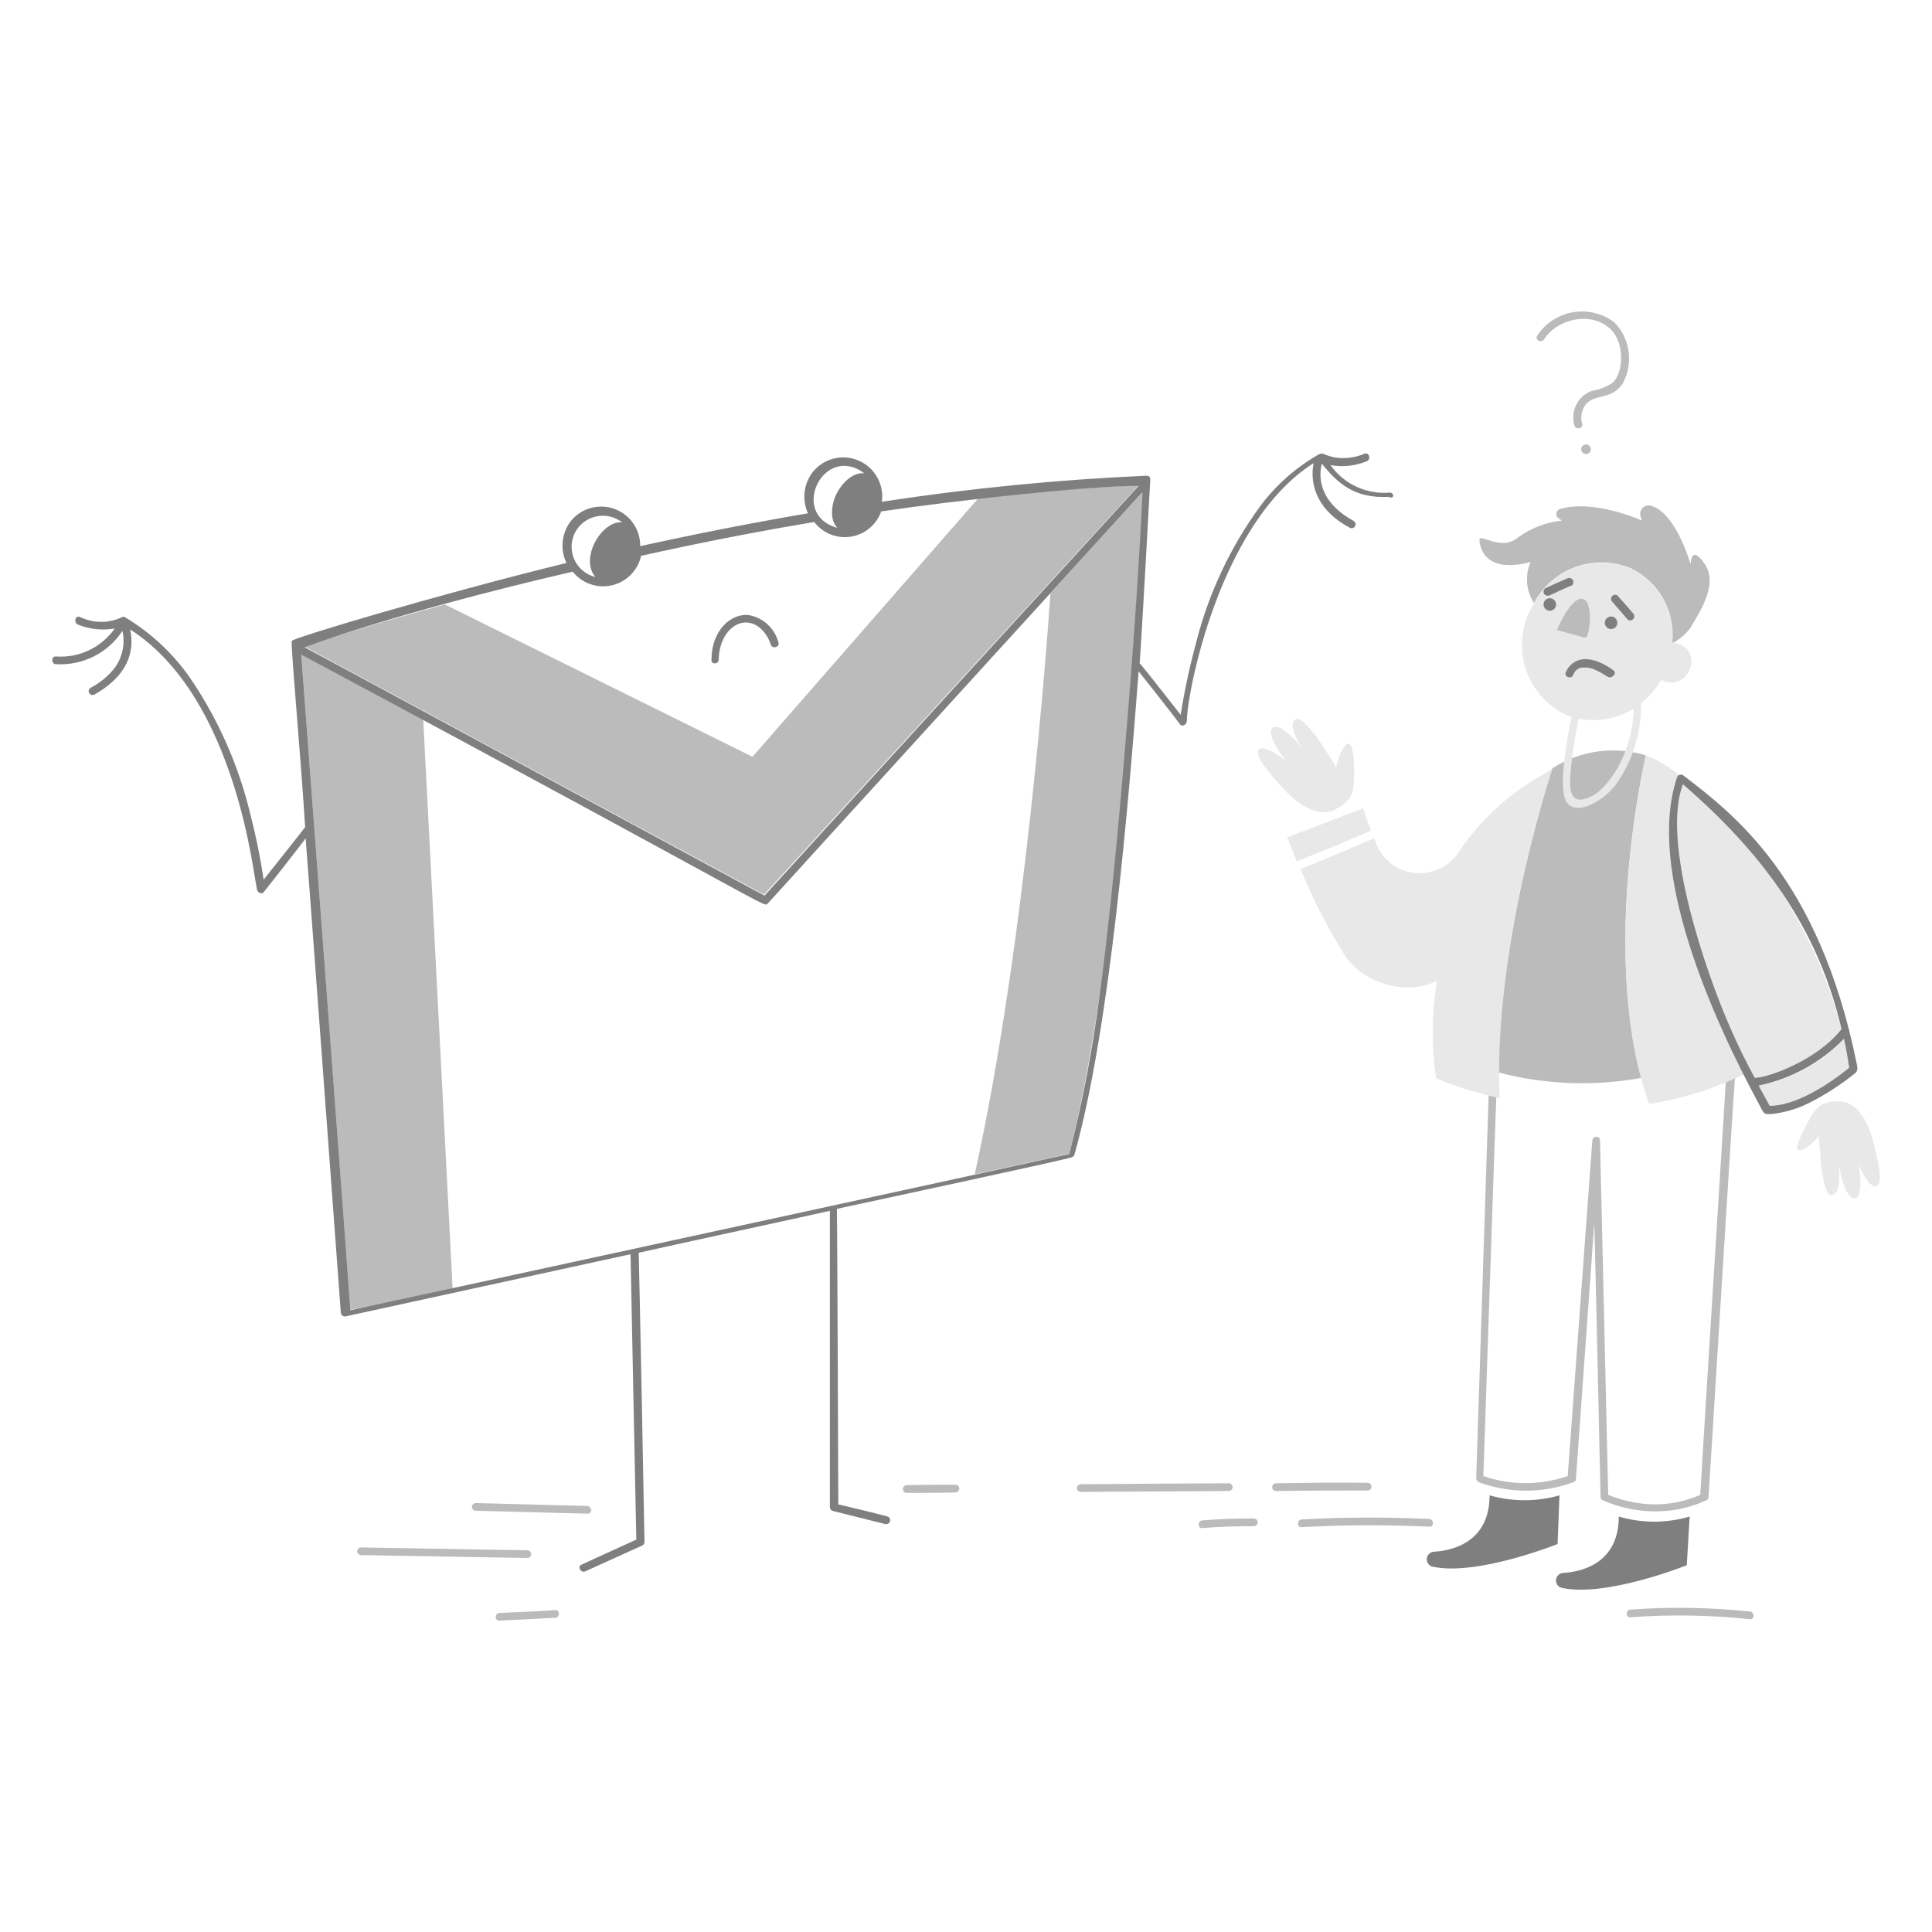 <svg width="231" height="231" viewBox="0 0 231 231" fill="none" xmlns="http://www.w3.org/2000/svg">
<path d="M196.261 128.875C192.226 113.83 195.626 95.558 196.78 90.313C194.915 89.741 192.948 89.584 191.016 89.853C189.085 90.122 187.235 90.81 185.597 91.869C184.102 96.595 179.141 113.374 179.199 128.24C184.772 129.694 190.596 129.91 196.261 128.875Z" fill="#BBBBBB"/>
<path d="M200.123 76.883H199.951C200.126 75.075 199.745 73.256 198.86 71.669C197.974 70.083 196.625 68.805 194.993 68.006C192.892 67.134 190.541 67.076 188.399 67.843C186.257 68.611 184.478 70.148 183.408 72.156C182.675 73.314 182.208 74.62 182.041 75.98C181.873 77.34 182.009 78.72 182.439 80.02C182.869 81.321 183.582 82.511 184.527 83.503C185.472 84.495 186.625 85.266 187.903 85.759C187.403 88.008 186.574 92.683 186.983 94.982C187.257 96.495 188.264 96.85 189.692 96.423C191.381 95.776 192.803 94.578 193.727 93.022C195.405 90.349 196.267 87.244 196.206 84.088C197.186 83.311 198.006 82.352 198.621 81.263C198.725 81.307 198.822 81.365 198.91 81.436C199.483 81.671 200.126 81.67 200.698 81.433C201.271 81.196 201.726 80.742 201.966 80.171C202.149 79.841 202.245 79.469 202.245 79.091C202.244 78.713 202.147 78.342 201.962 78.013C201.777 77.683 201.512 77.406 201.19 77.209C200.868 77.011 200.501 76.899 200.123 76.883ZM193.436 91.754C192.562 93.249 191.304 94.982 189.575 95.5C187.5 96.134 187.672 93.775 187.787 92.387C187.957 90.215 188.285 88.057 188.768 85.932C191.033 86.378 193.382 85.945 195.339 84.721C195.28 87.184 194.627 89.597 193.436 91.754Z" fill="#E8E8E8"/>
<path d="M183.004 67.2C182.663 67.987 182.521 68.845 182.591 69.7C182.661 70.555 182.941 71.379 183.407 72.099C184.477 70.091 186.257 68.554 188.399 67.786C190.541 67.019 192.892 67.078 194.993 67.95C196.633 68.739 197.989 70.015 198.876 71.603C199.763 73.192 200.138 75.016 199.95 76.826H200.123C200.908 76.37 201.594 75.763 202.14 75.04C202.715 73.889 205.599 70.082 203.865 67.489C202.132 64.895 202.14 67.489 202.14 67.489C202.14 67.489 200.415 61.263 197.356 60.456C197.184 60.415 197.004 60.419 196.834 60.469C196.664 60.519 196.51 60.613 196.387 60.741C196.265 60.869 196.178 61.027 196.136 61.199C196.093 61.371 196.097 61.551 196.146 61.721L196.319 62.241C196.319 62.241 190.613 59.647 186.52 60.861C186.401 60.897 186.296 60.966 186.217 61.062C186.138 61.157 186.089 61.274 186.077 61.398C186.064 61.521 186.089 61.645 186.147 61.754C186.206 61.864 186.296 61.953 186.405 62.011L186.75 62.241C184.855 62.444 183.047 63.139 181.505 64.258C179.488 65.983 176.895 63.683 176.895 64.546C176.895 65.408 177.527 68.64 183.004 67.2Z" fill="#BBBBBB"/>
<path d="M206.35 129.336C206.292 130.371 203.294 178.157 203.294 178.733C200.851 179.81 198.141 180.131 195.513 179.653C194.404 179.48 193.32 179.171 192.285 178.733C192.285 178.618 191.306 136.252 191.306 136.368C191.306 135.733 190.441 135.793 190.386 136.368C190.375 136.483 187.446 176.369 187.446 176.486C184.179 177.614 180.627 177.614 177.36 176.486C177.417 174.929 178.855 131.751 178.915 130.946C178.57 130.888 178.281 130.773 177.995 130.716C177.995 130.831 176.5 176.886 176.5 176.771C176.5 177.001 176.673 177.116 176.845 177.231C180.473 178.566 184.458 178.566 188.086 177.231C188.189 177.209 188.281 177.15 188.344 177.066C188.408 176.981 188.438 176.876 188.431 176.771C188.442 176.643 190.631 146.091 190.621 146.222C190.679 147.717 191.37 178.962 191.37 178.962C191.359 179.045 191.376 179.129 191.418 179.202C191.459 179.275 191.523 179.332 191.6 179.365C194.222 180.527 197.113 180.946 199.957 180.575C201.373 180.375 202.753 179.968 204.05 179.365C204.127 179.332 204.191 179.274 204.232 179.202C204.274 179.129 204.29 179.045 204.28 178.962C204.51 175.584 207.36 129.083 207.449 128.815C207.108 129.037 206.738 129.212 206.35 129.336Z" fill="#BBBBBB"/>
<path d="M163.924 99.305C163.565 98.44 163.257 97.555 163.004 96.654L153.897 100.112L155.047 102.994C155.163 102.937 162.525 100.004 163.924 99.305ZM185.597 91.925C185.354 92.059 185.124 92.213 184.907 92.385C180.652 94.651 177.026 97.939 174.358 101.954C173.757 102.845 172.911 103.543 171.923 103.964C170.934 104.386 169.845 104.513 168.786 104.331C167.727 104.149 166.744 103.665 165.953 102.937C165.162 102.21 164.598 101.27 164.329 100.229C162.427 101.034 156.547 103.515 155.51 103.919C157.007 107.614 158.84 111.164 160.986 114.524C163.579 117.983 168.767 118.963 171.822 117.233C171.181 121.105 171.142 125.052 171.707 128.935C174.169 129.945 176.715 130.735 179.316 131.298C178.694 119.508 181.877 103.23 185.597 91.925Z" fill="#E8E8E8"/>
<path d="M54.118 154.063L50.603 86.047C45.747 83.425 40.886 80.811 36.02 78.208C36.035 78.338 41.9 156.482 41.9 156.599C43.61 156.247 43.889 156.432 54.118 154.063ZM133.893 98.152C134.368 93.243 136.524 63.724 136.718 58.726C135.161 60.451 127.725 68.582 125.593 70.945C125.248 76.018 122.653 112.735 116.544 140.405C117.685 140.138 126.03 138.38 127.84 137.927C131.025 125.34 132.597 111.276 133.893 98.152ZM136.141 58.034C135.276 58.092 134.47 58.092 133.611 58.149C126.359 58.465 120.578 59.275 116.953 59.59L89.97 90.485L53.196 72.271C41.422 75.482 37.729 76.945 36.366 77.285C36.504 77.357 91.221 106.899 91.354 106.97C91.465 106.855 102.075 95.197 136.141 58.034ZM170.899 181.616C165.809 181.375 160.711 181.394 155.623 181.673C155.048 181.73 155.048 182.653 155.623 182.593C160.711 182.315 165.809 182.296 170.899 182.537C171.475 182.594 171.475 181.673 170.899 181.616ZM149.917 181.557C147.847 181.557 145.825 181.616 143.751 181.787C143.176 181.845 143.176 182.767 143.751 182.707C145.821 182.533 147.842 182.477 149.917 182.477C150.039 182.477 150.156 182.429 150.242 182.342C150.328 182.256 150.377 182.139 150.377 182.017C150.377 181.895 150.328 181.778 150.242 181.692C150.156 181.606 150.039 181.557 149.917 181.557ZM146.92 177.349C141.041 177.379 135.161 177.408 129.225 177.464C129.103 177.464 128.986 177.513 128.9 177.599C128.813 177.685 128.765 177.802 128.765 177.924C128.765 178.046 128.813 178.163 128.9 178.249C128.986 178.336 129.103 178.384 129.225 178.384C135.104 178.327 140.983 178.327 146.92 178.269C147.042 178.269 147.159 178.221 147.245 178.134C147.332 178.048 147.38 177.931 147.38 177.809C147.38 177.687 147.332 177.57 147.245 177.484C147.159 177.398 147.042 177.349 146.92 177.349ZM114.235 177.523C112.28 177.523 110.316 177.523 108.413 177.58C108.291 177.58 108.174 177.629 108.088 177.715C108.002 177.801 107.953 177.918 107.953 178.04C107.953 178.162 108.002 178.279 108.088 178.366C108.174 178.452 108.291 178.5 108.413 178.5C110.368 178.5 112.333 178.5 114.235 178.443C114.357 178.443 114.474 178.394 114.56 178.308C114.646 178.222 114.695 178.105 114.695 177.983C114.695 177.861 114.646 177.744 114.56 177.658C114.474 177.571 114.357 177.523 114.235 177.523ZM66.395 192.509C64.15 192.679 61.956 192.739 59.708 192.854C59.133 192.854 59.133 193.832 59.708 193.774L66.395 193.429C66.97 193.432 66.97 192.466 66.395 192.509ZM163.52 178.214C163.642 178.214 163.759 178.166 163.846 178.079C163.932 177.993 163.98 177.876 163.98 177.754C163.98 177.632 163.932 177.515 163.846 177.429C163.759 177.342 163.642 177.294 163.52 177.294C159.89 177.237 156.201 177.294 152.569 177.352C152.447 177.352 152.33 177.4 152.244 177.486C152.157 177.573 152.109 177.69 152.109 177.812C152.109 177.934 152.157 178.051 152.244 178.137C152.33 178.223 152.447 178.272 152.569 178.272C156.201 178.214 159.832 178.214 163.52 178.214ZM70.2 180.059L56.885 179.714C56.763 179.714 56.646 179.762 56.56 179.848C56.474 179.935 56.425 180.052 56.425 180.174C56.425 180.296 56.474 180.413 56.56 180.499C56.646 180.585 56.763 180.634 56.885 180.634L70.2 180.979C70.835 181.038 70.835 180.116 70.2 180.059ZM63.053 185.362L43.167 185.017C43.045 185.017 42.928 185.066 42.842 185.152C42.755 185.238 42.707 185.355 42.707 185.477C42.707 185.599 42.755 185.716 42.842 185.803C42.928 185.889 43.045 185.937 43.167 185.937L63.053 186.282C63.175 186.282 63.292 186.234 63.378 186.148C63.464 186.061 63.513 185.944 63.513 185.822C63.513 185.7 63.464 185.583 63.378 185.497C63.292 185.411 63.175 185.362 63.053 185.362ZM209.225 192.682C204.476 192.183 199.693 192.106 194.93 192.452C194.355 192.509 194.355 193.432 194.93 193.372C199.692 193.017 204.477 193.094 209.225 193.602C209.805 193.662 209.805 192.743 209.225 192.682Z" fill="#BBBBBB"/>
<path d="M85.936 78.843C85.936 77.233 86.685 75.211 88.351 74.577C90.138 73.942 91.637 75.442 92.156 77.055C92.328 77.63 93.25 77.4 93.076 76.826C92.862 75.992 92.412 75.238 91.779 74.655C91.146 74.072 90.358 73.684 89.51 73.54C87.373 73.31 85.072 75.412 85.072 78.843C84.957 79.476 85.936 79.476 85.936 78.843Z" fill="#7F7F7F"/>
<path d="M166.115 58.899C164.759 59.01 163.397 58.764 162.164 58.188C160.931 57.612 159.869 56.725 159.083 55.614C160.538 55.871 162.037 55.712 163.406 55.154C163.981 54.924 163.693 54.058 163.176 54.234C162.054 54.727 160.813 54.887 159.603 54.694C159.149 54.601 158.705 54.466 158.277 54.29C158.047 54.154 157.877 54.242 157.628 54.358C154.938 55.899 152.59 57.973 150.728 60.453C147.118 65.379 144.495 70.958 143.005 76.881C142.239 79.709 141.624 82.575 141.165 85.469C140.82 85.023 136.659 79.696 136.266 79.301C136.611 74.46 137.531 57.397 137.531 57.397C137.531 56.948 137.363 56.887 137.012 56.879C126.435 57.353 115.891 58.393 105.425 59.992C105.473 59.784 105.492 59.571 105.483 59.358C105.483 58.4 105.189 57.465 104.639 56.681C104.09 55.896 103.312 55.299 102.412 54.972C101.512 54.644 100.532 54.602 99.607 54.85C98.682 55.099 97.856 55.626 97.241 56.36C96.679 57.054 96.322 57.892 96.21 58.777C96.098 59.663 96.235 60.563 96.606 61.375C89.069 62.657 82.649 63.967 76.547 65.294C76.559 64.332 76.273 63.389 75.728 62.595C75.183 61.802 74.405 61.196 73.503 60.861C72.6 60.527 71.615 60.48 70.685 60.727C69.754 60.974 68.923 61.502 68.304 62.24C67.739 62.945 67.386 63.795 67.284 64.693C67.182 65.59 67.337 66.498 67.729 67.311C51.48 71.303 35.516 76.181 35.22 76.477C35.105 76.477 34.803 76.592 34.875 76.881C34.875 78.667 35.961 90.443 36.485 98.899C34.487 101.468 31.412 105.297 31.527 105.182C31.139 102.602 30.62 100.043 29.971 97.515C28.582 91.621 26.121 86.033 22.709 81.03C20.671 78.111 18.039 75.655 14.985 73.825C14.94 73.78 14.883 73.751 14.821 73.74C14.759 73.73 14.696 73.74 14.639 73.768C13.85 74.155 12.982 74.356 12.103 74.356C11.224 74.356 10.356 74.155 9.567 73.768C8.992 73.538 8.762 74.458 9.337 74.688C10.727 75.243 12.243 75.403 13.718 75.148C12.936 76.266 11.876 77.162 10.644 77.748C9.411 78.334 8.047 78.59 6.686 78.491C6.111 78.433 6.111 79.411 6.686 79.411C8.245 79.508 9.802 79.192 11.199 78.493C12.596 77.795 13.783 76.74 14.641 75.434C14.812 76.21 14.812 77.013 14.643 77.789C14.474 78.565 14.138 79.295 13.66 79.929C12.885 80.882 11.924 81.667 10.835 82.235C10.729 82.296 10.65 82.397 10.618 82.516C10.586 82.634 10.602 82.761 10.663 82.868C10.724 82.974 10.825 83.052 10.943 83.085C11.062 83.117 11.189 83.101 11.295 83.04C14.4 81.294 16.294 78.74 15.561 75.258C28.383 83.477 30.345 105.288 30.664 105.923C30.664 106.759 31.255 106.999 31.527 106.673C31.703 106.454 36.542 100.337 36.542 100.216C36.697 101.826 40.75 157.049 40.75 156.934C40.753 157.004 40.771 157.073 40.802 157.135C40.834 157.197 40.878 157.252 40.933 157.296C40.987 157.339 41.051 157.371 41.118 157.388C41.186 157.405 41.257 157.407 41.325 157.394C42.075 157.221 73.835 150.305 75.391 149.96C75.391 150.093 76.081 184.208 76.081 184.083C66.797 188.302 70.343 186.746 69.51 187.079C68.991 187.309 69.452 188.114 69.969 187.884C70.09 187.829 76.712 184.819 76.828 184.771C76.897 184.729 76.955 184.67 76.995 184.599C77.035 184.528 77.057 184.449 77.058 184.368C77.058 183.666 76.421 151.043 76.368 149.784C78.616 149.265 98.07 145.057 99.223 144.77V180.219C99.234 180.332 99.283 180.439 99.361 180.522C99.439 180.605 99.543 180.66 99.656 180.679L105.881 182.234C105.998 182.253 106.118 182.227 106.217 182.161C106.316 182.095 106.387 181.995 106.416 181.88C106.445 181.764 106.429 181.642 106.373 181.538C106.316 181.433 106.223 181.354 106.111 181.314C104.156 180.796 102.191 180.335 100.232 179.874C100.232 179.874 100.117 145.923 100.059 144.54C100.756 144.376 128.13 138.518 128.13 138.372C128.211 138.347 128.285 138.303 128.345 138.243C128.405 138.182 128.45 138.109 128.475 138.027C132.739 122.863 134.938 95.902 136.142 80.272C137.583 82.059 140.868 86.267 141.098 86.612C141.386 86.957 141.847 86.612 141.903 86.267C141.903 82.891 145.798 62.539 157.061 55.371C156.509 58.229 157.783 61.207 161.385 63.094C161.492 63.156 161.619 63.172 161.737 63.139C161.856 63.107 161.957 63.029 162.018 62.922C162.079 62.815 162.095 62.689 162.063 62.57C162.03 62.451 161.952 62.35 161.845 62.289C158.295 60.334 157.475 57.699 158.042 55.43C160.063 57.96 162.079 59.594 165.996 59.408C166.749 59.763 166.75 58.85 166.115 58.899ZM103.345 56.599C102.195 56.426 100.808 57.464 100.001 59.078C99.42 60.24 99.16 62.156 100.116 63.112C94.294 61.52 98.472 52.94 103.345 56.593V56.599ZM68.875 63.452C69.153 63 69.524 62.612 69.963 62.314C70.402 62.015 70.899 61.813 71.422 61.721C71.944 61.628 72.481 61.647 72.996 61.777C73.51 61.906 73.992 62.143 74.409 62.472C72.471 62.181 70.111 65.306 70.604 67.775C70.689 68.221 70.887 68.638 71.179 68.986C70.613 68.847 70.087 68.577 69.644 68.197C69.201 67.818 68.853 67.34 68.629 66.801C68.405 66.263 68.31 65.679 68.353 65.097C68.396 64.516 68.574 63.952 68.875 63.452ZM68.472 68.35C69.02 69.037 69.752 69.556 70.582 69.844C71.413 70.133 72.308 70.181 73.165 69.982C74.021 69.783 74.804 69.345 75.422 68.72C76.04 68.094 76.468 67.307 76.657 66.448C77.37 66.333 85.718 64.351 97.35 62.413C97.855 63.072 98.528 63.584 99.3 63.892C100.071 64.201 100.912 64.295 101.733 64.166C102.553 64.036 103.324 63.687 103.963 63.156C104.601 62.625 105.085 61.931 105.362 61.148C113.896 59.874 130.104 58.093 136.143 58.093C135.986 58.263 91.54 106.897 91.408 107.083C89.683 106.163 38.551 78.493 36.419 77.398C36.547 77.371 46.237 73.525 68.472 68.35ZM131.473 118.958C130.656 125.367 129.443 131.72 127.841 137.979C126.893 138.216 42.068 156.654 41.9 156.654C41.9 156.202 36.029 78.38 36.02 78.264C94.555 109.621 91.127 108.465 91.816 108.007C93.311 106.334 135.047 60.568 136.603 58.838C136.182 69.457 133.785 102.337 131.473 118.96V118.958ZM186.462 178.791C183.73 179.57 180.836 179.57 178.104 178.791C178.104 184.498 173.492 185.42 171.418 185.535C171.203 185.554 171.001 185.65 170.851 185.805C170.7 185.96 170.609 186.164 170.595 186.379C170.581 186.595 170.645 186.809 170.775 186.981C170.905 187.154 171.092 187.275 171.303 187.322C176.606 188.472 186.231 184.613 186.231 184.613L186.462 178.791ZM193.552 181.327C193.552 187.033 188.94 187.956 186.866 188.071C186.651 188.09 186.449 188.186 186.298 188.341C186.148 188.496 186.057 188.699 186.043 188.915C186.029 189.131 186.093 189.344 186.223 189.517C186.353 189.69 186.54 189.811 186.751 189.858C192.055 191.008 201.68 187.148 201.68 187.148L202.025 181.327C199.259 182.141 196.318 182.141 193.552 181.327Z" fill="#7F7F7F"/>
<path d="M193.033 38.551C192.336 38.02 191.537 37.637 190.685 37.427C189.834 37.217 188.948 37.183 188.084 37.329C187.219 37.475 186.394 37.797 185.658 38.275C184.923 38.754 184.294 39.377 183.81 40.109C183.465 40.627 184.27 41.088 184.615 40.569C186.225 38.089 190.264 37.168 192.568 39.358C194.316 41.018 194.12 44.712 192.742 45.814C192.009 46.287 191.184 46.6 190.321 46.734C189.512 47.032 188.848 47.627 188.462 48.398C188.076 49.169 187.999 50.058 188.246 50.884C188.419 51.459 189.341 51.229 189.166 50.654C189.058 50.273 189.038 49.873 189.108 49.483C189.178 49.094 189.336 48.725 189.569 48.406C190.636 47.019 192.591 47.917 194.006 45.876C194.65 44.712 194.902 43.372 194.727 42.053C194.552 40.735 193.958 39.507 193.033 38.551Z" fill="#BBBBBB"/>
<path d="M189.056 53.711C189.056 53.864 189.117 54.01 189.225 54.118C189.333 54.226 189.48 54.287 189.633 54.287C189.785 54.287 189.932 54.226 190.04 54.118C190.148 54.01 190.209 53.864 190.209 53.711C190.209 53.558 190.148 53.411 190.04 53.303C189.932 53.195 189.785 53.134 189.633 53.134C189.48 53.134 189.333 53.195 189.225 53.303C189.117 53.411 189.056 53.558 189.056 53.711Z" fill="#BBBBBB"/>
<path d="M224.158 137.235C223.738 135.15 222.54 131.869 220.066 131.7C217.191 131.504 216.715 133.13 215.743 134.987C215.628 135.217 214.417 137.407 215.053 137.517C215.918 137.69 217.59 135.729 217.59 135.729C217.36 136.018 217.638 137.632 217.647 137.978C217.687 139.143 217.841 140.302 218.107 141.437C218.236 142.012 218.567 143.277 219.318 142.762C220.123 142.187 219.893 139.937 219.893 139.187C219.956 140.15 220.583 142.789 221.449 143.223C222.86 143.9 222.447 139.935 222.159 139.175C222.421 139.806 223.424 141.783 224.158 141.841C225.426 141.958 224.29 137.864 224.158 137.235Z" fill="#E8E8E8"/>
<path d="M196.894 90.37H196.779C194.134 102.77 192.803 120.105 197.183 131.986C201.413 131.334 205.51 130 209.313 128.036L209.805 129.047C210.035 128.99 210.265 128.99 210.44 128.932C214.128 127.951 217.875 126.108 220.181 123.111C216.003 106.399 202.762 92.401 196.894 90.37Z" fill="#E8E8E8"/>
<path d="M220.47 124.204C217.757 127.114 214.18 129.075 210.267 129.797C210.671 130.602 211.132 131.407 211.593 132.217C214.737 132.217 218.679 129.651 221.104 127.663C220.931 126.271 220.633 125.189 220.47 124.204Z" fill="#E8E8E8"/>
<path d="M221.968 127.03C217.444 104.95 207.258 97.313 201.217 92.676C201.157 92.643 201.091 92.622 201.023 92.616C200.955 92.609 200.886 92.617 200.821 92.639C200.756 92.661 200.697 92.696 200.646 92.742C200.595 92.788 200.555 92.844 200.527 92.906C196.777 103.968 204.723 121.672 210.268 131.928C211.017 133.423 210.958 133.193 211.878 133.193C213.38 133.019 214.841 132.591 216.2 131.928C218.231 130.909 220.144 129.672 221.907 128.239C222.198 127.895 222.038 127.373 221.968 127.03ZM206.924 122.995C203.947 116.24 198.59 100.685 201.218 93.772C210.486 101.777 217.349 110.776 220.182 123.052C217.231 126.797 211.366 128.875 209.806 128.875C208.762 126.957 207.8 124.995 206.924 122.995ZM220.47 124.205C220.7 125.102 221.089 127.54 221.104 127.664C218.689 129.638 214.716 132.218 211.593 132.218C211.133 131.413 210.729 130.608 210.268 129.797C214.151 128.995 217.704 127.047 220.469 124.205H220.47Z" fill="#7F7F7F"/>
<path d="M161.908 91.638C161.908 91.265 161.793 88.757 161.158 88.929C160.293 89.218 159.717 91.868 159.717 91.868C159.776 91.466 158.737 90.144 158.567 89.851C157.947 88.808 157.233 87.824 156.434 86.912C156.023 86.452 155.108 85.417 154.647 86.278C154.256 87.06 155.15 88.63 155.682 89.477C155.207 88.82 154.647 88.229 154.018 87.719C153.614 87.374 153.039 86.865 152.522 86.914C150.854 87.064 153.328 90.603 153.903 91.065C153.384 90.661 151.419 89.206 150.674 89.507C149.454 90.004 152.514 93.254 152.974 93.773C154.415 95.445 157.124 97.981 159.546 96.828C162.049 95.574 161.902 94.378 161.908 91.638Z" fill="#E8E8E8"/>
<path d="M192.63 73.713C192.481 73.713 192.337 73.757 192.213 73.839C192.09 73.921 191.994 74.038 191.937 74.175C191.88 74.312 191.865 74.463 191.894 74.609C191.923 74.754 191.995 74.888 192.1 74.993C192.204 75.097 192.338 75.169 192.484 75.198C192.629 75.227 192.78 75.212 192.917 75.155C193.054 75.098 193.171 75.002 193.253 74.879C193.336 74.756 193.38 74.611 193.38 74.462C193.376 74.265 193.296 74.076 193.156 73.936C193.016 73.796 192.828 73.716 192.63 73.713ZM185.305 71.522C185.157 71.522 185.012 71.566 184.889 71.648C184.766 71.731 184.669 71.848 184.613 71.985C184.556 72.122 184.541 72.272 184.57 72.418C184.599 72.563 184.67 72.697 184.775 72.802C184.88 72.907 185.014 72.978 185.159 73.007C185.305 73.036 185.455 73.021 185.592 72.964C185.729 72.908 185.846 72.811 185.929 72.688C186.011 72.565 186.055 72.42 186.055 72.272C186.052 72.074 185.972 71.885 185.832 71.745C185.692 71.606 185.503 71.525 185.305 71.522ZM195.281 73.366C194.4 72.288 193.516 71.393 193.441 71.234C193.347 71.151 193.226 71.107 193.101 71.111C192.977 71.115 192.858 71.166 192.77 71.254C192.682 71.342 192.631 71.461 192.627 71.585C192.624 71.71 192.668 71.831 192.751 71.924C192.772 71.952 194.579 74.028 194.591 74.058C194.684 74.14 194.805 74.184 194.93 74.181C195.054 74.177 195.173 74.126 195.261 74.038C195.349 73.95 195.4 73.831 195.404 73.707C195.407 73.582 195.363 73.461 195.281 73.368V73.366ZM185.305 71.176C185.42 71.121 187.731 70.026 187.9 70.026C188.007 69.954 188.083 69.843 188.111 69.716C188.14 69.59 188.118 69.458 188.052 69.347C187.985 69.236 187.878 69.154 187.753 69.12C187.629 69.085 187.495 69.1 187.381 69.161C184.757 70.29 184.917 70.311 184.787 70.311C184.678 70.385 184.601 70.496 184.569 70.623C184.537 70.75 184.553 70.885 184.614 71.001C184.69 71.107 184.801 71.183 184.928 71.214C185.054 71.246 185.188 71.233 185.305 71.176ZM192.86 80.11C191.02 78.792 188.74 78.083 187.442 79.938C187.354 80.085 187.278 80.239 187.212 80.397C186.982 80.972 187.962 81.262 188.132 80.627C188.208 80.418 188.339 80.232 188.511 80.091C188.683 79.949 188.89 79.856 189.111 79.823C189.863 79.823 190.248 79.659 192.224 80.917C192.611 81.206 193.489 80.561 192.86 80.11Z" fill="#7F7F7F"/>
<path d="M189.516 71.753C188.251 70.774 186.462 74.519 186.173 75.326L189.516 76.246C190.02 76.4 190.525 72.529 189.516 71.753Z" fill="#BBBBBB"/>
</svg>
